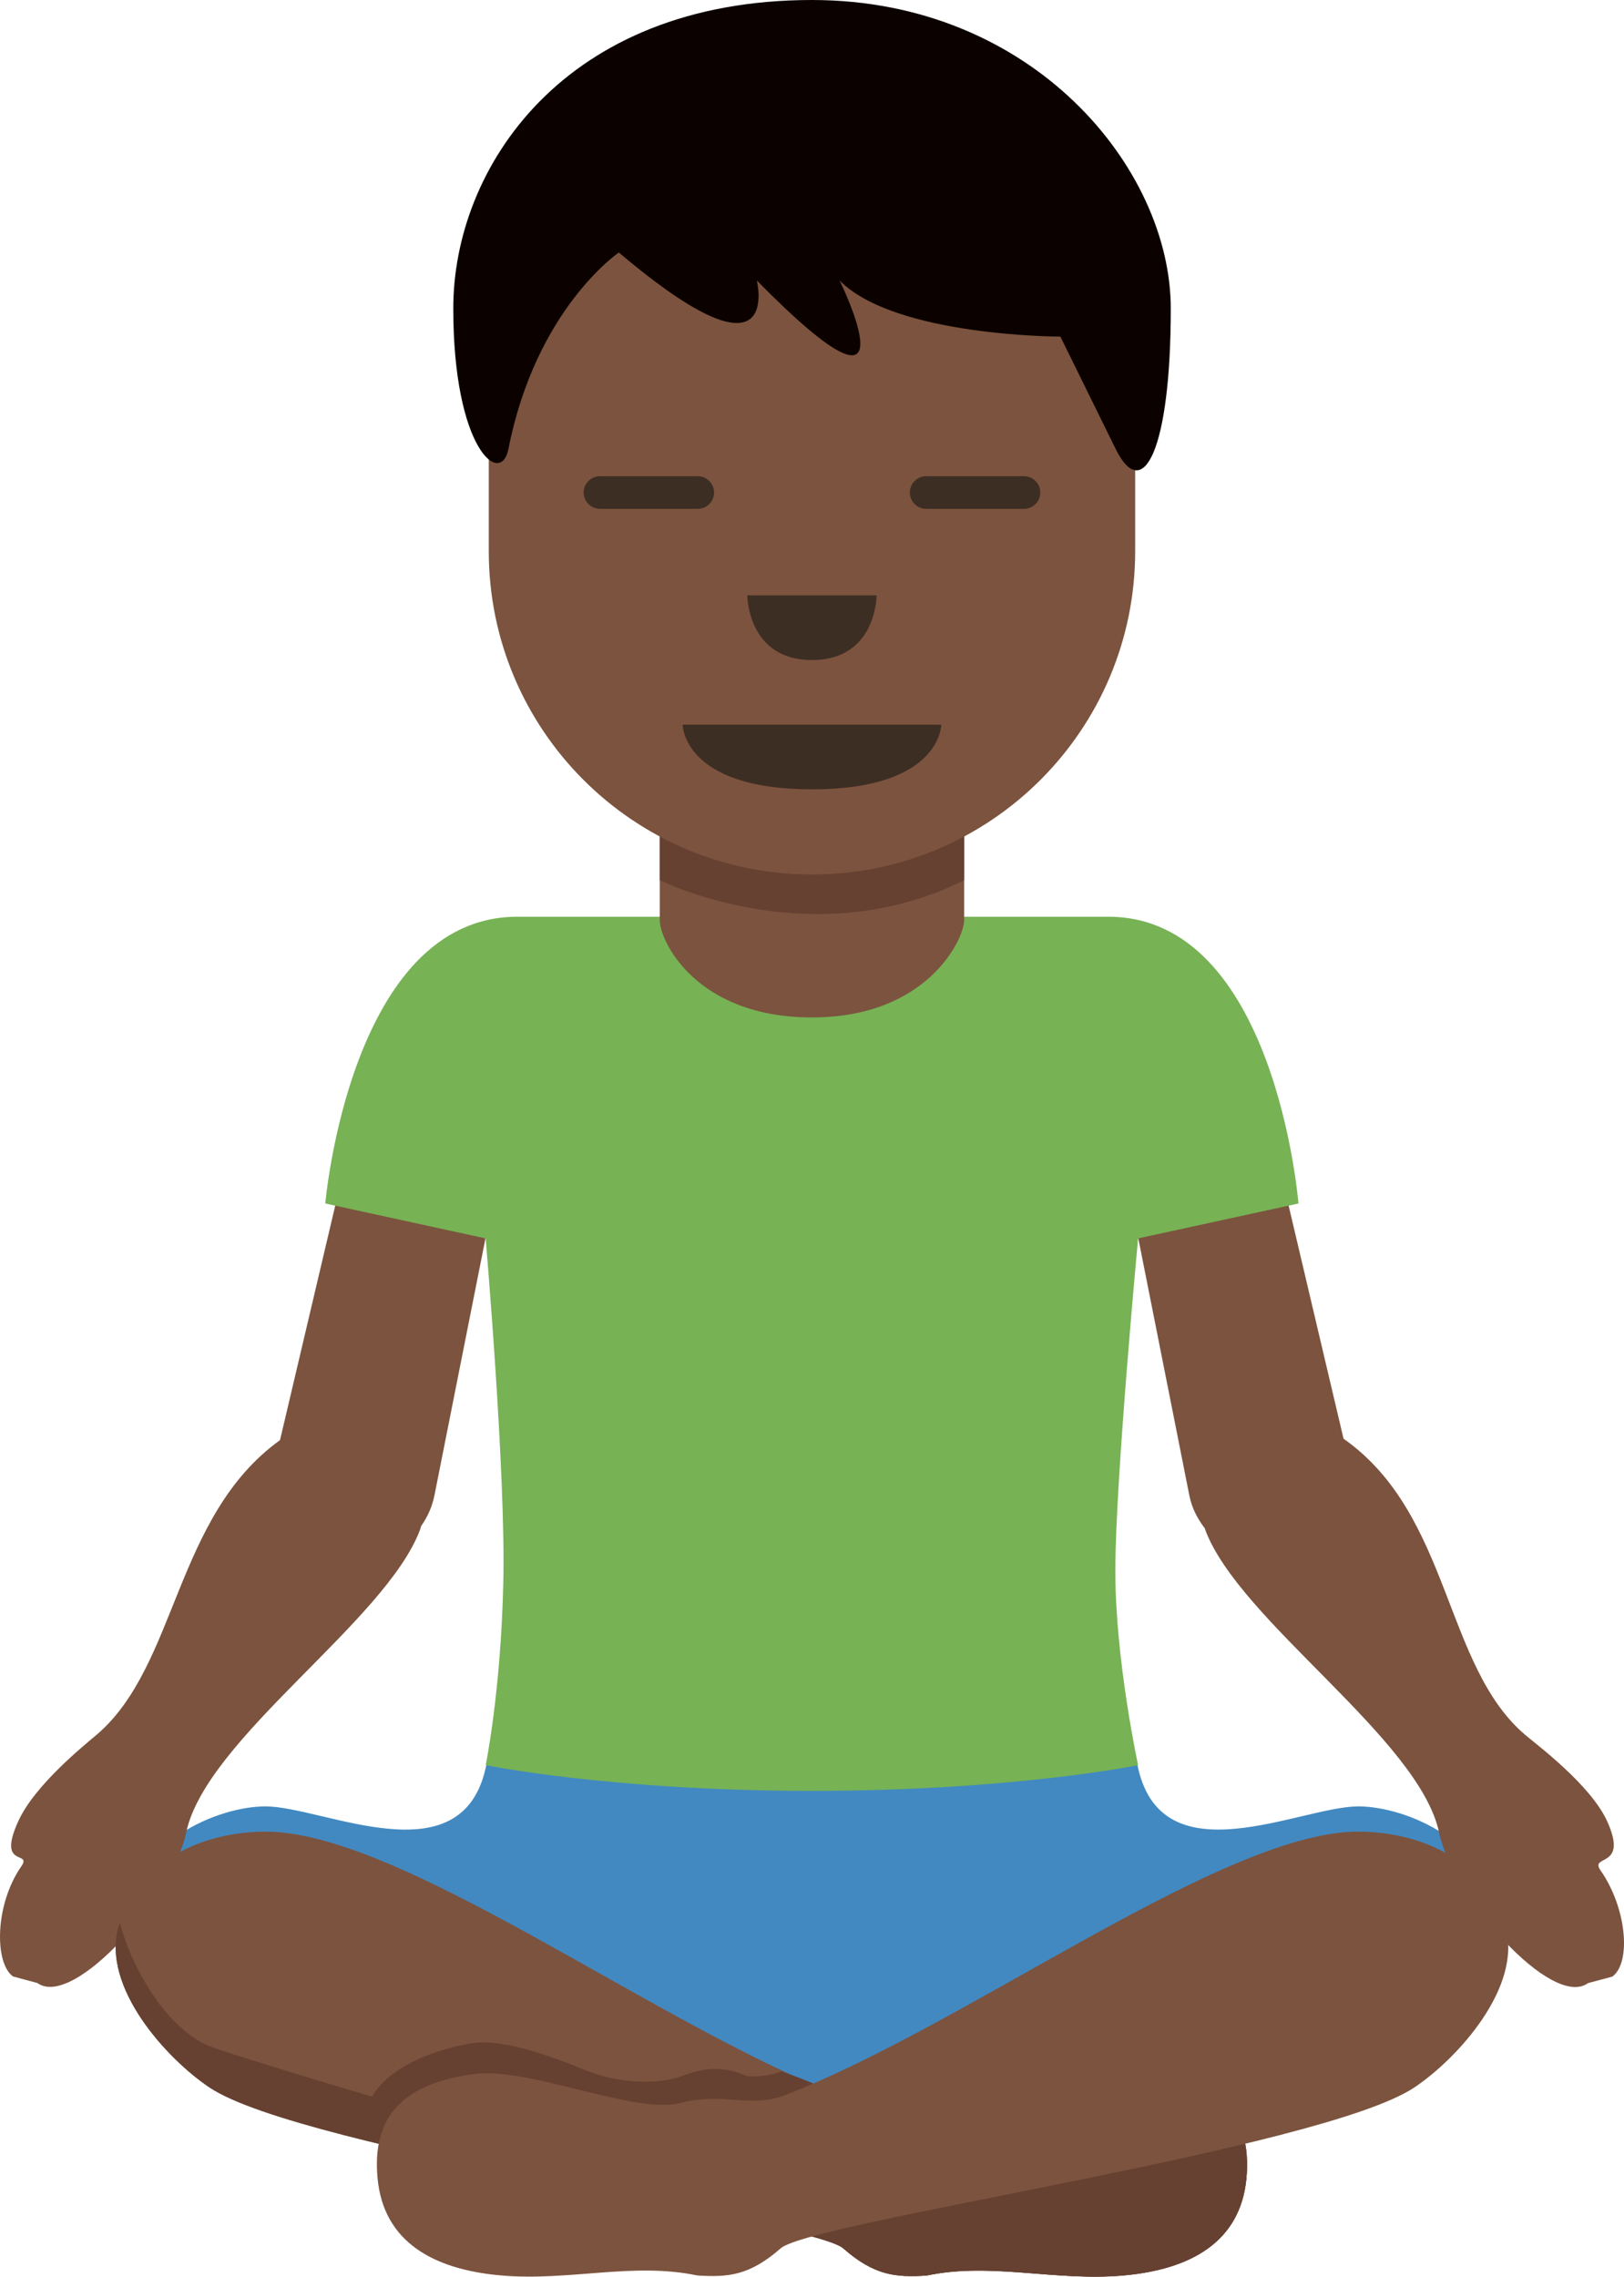 <?xml version="1.0" encoding="UTF-8" standalone="no"?>
<svg
   xmlns:dc="http://purl.org/dc/elements/1.1/"
   xmlns:cc="http://creativecommons.org/ns#"
   xmlns:rdf="http://www.w3.org/1999/02/22-rdf-syntax-ns#"
   xmlns:svg="http://www.w3.org/2000/svg"
   xmlns="http://www.w3.org/2000/svg"
   xmlns:sodipodi="http://sodipodi.sourceforge.net/DTD/sodipodi-0.dtd"
   xmlns:inkscape="http://www.inkscape.org/namespaces/inkscape"
   viewBox="0 0 24.893 34.886"
   id="svg2"
   version="1.1"
   inkscape:version="0.91 r13725"
   sodipodi:docname="1f9d8-1f3ff-200d-2642-fe0f.svg"
   width="24.893"
   height="34.886">
  <defs
     id="defs30" />
  <sodipodi:namedview
     pagecolor="#ffffff"
     bordercolor="#666666"
     borderopacity="1"
     objecttolerance="10"
     gridtolerance="10"
     guidetolerance="10"
     inkscape:pageopacity="0"
     inkscape:pageshadow="2"
     inkscape:window-width="640"
     inkscape:window-height="480"
     id="namedview28"
     showgrid="false"
     inkscape:zoom="6.5555556"
     inkscape:cx="12.445853"
     inkscape:cy="17.839136"
     inkscape:window-x="0"
     inkscape:window-y="0"
     inkscape:window-maximized="0"
     inkscape:current-layer="svg2" />
  <path
     d="m 23.078,29.61 c -0.178,-1.426 -1.568,-1.931 -2.257,-1.931 -0.884,0 -2.992,1.106 -3.375,-0.585 l -0.037,-0.183 -9.91,-0.012 -0.053,0.184 c -0.375,1.708 -2.492,0.596 -3.378,0.596 -0.689,0 -2.079,0.505 -2.257,1.931 0,0 6.765,2.437 10.635,2.437 3.873,0 10.632,-2.437 10.632,-2.437 z"
     id="path4"
     inkscape:connector-curvature="0"
     style="fill:#4289c1" />
  <path
     d="m 6.943,15.071 c -0.674,-0.134 -1.336,1.309 -1.47,1.983 l -1.181,5.013 c -1.619,1.166 -1.57,3.454 -2.808,4.512 -0.171,0.146 -0.949,0.766 -1.203,1.325 -0.336,0.738 0.22,0.444 0.045,0.695 -0.406,0.584 -0.414,1.478 -0.127,1.686 l 0.373,0.1 c 0.557,0.403 2.081,-1.336 2.281,-2.302 0.3,-1.443 3.075,-3.25 3.589,-4.653 0.006,-0.017 0.007,-0.029 0.013,-0.046 0.097,-0.138 0.169,-0.294 0.204,-0.469 l 1.266,-6.375 c 0.135,-0.674 -0.308,-1.335 -0.982,-1.469 z M 24.533,28.659 c -0.175,-0.251 0.437,-0.016 0.101,-0.754 -0.255,-0.56 -1.089,-1.179 -1.259,-1.325 -1.246,-1.064 -1.133,-3.377 -2.781,-4.535 l -1.176,-4.99 c -0.134,-0.674 -0.795,-2.117 -1.47,-1.983 -0.674,0.134 -1.116,0.795 -0.983,1.47 l 1.266,6.375 c 0.038,0.191 0.125,0.355 0.236,0.501 l 0.004,0.014 c 0.513,1.402 3.289,3.209 3.589,4.653 0.201,0.967 1.725,2.706 2.281,2.302 l 0.373,-0.1 c 0.29,-0.21 0.226,-1.044 -0.181,-1.628 z"
     id="path6"
     inkscape:connector-curvature="0"
     style="fill:#7c533e" />
  <path
     d="m 17.203,34.867 c -1.04,0.089 -2.02,-0.208 -3,0 -0.475,0.03 -0.802,0 -1.277,-0.416 -0.475,-0.416 -8.287,-1.515 -9.713,-2.465 -0.658,-0.439 -1.662,-1.54 -1.396,-2.465 0.263,-0.913 1.139,-1.429 2.198,-1.455 2.065,-0.051 6,2.941 8.851,4.04 0.518,0.2 0.948,-0.052 1.604,0.119 0.683,0.178 2.317,-0.555 3.149,-0.446 1.129,0.149 1.574,0.683 1.485,1.604 -0.094,0.974 -0.861,1.395 -1.901,1.484 z"
     id="path8"
     inkscape:connector-curvature="0"
     style="fill:#7c533e" />
  <path
     d="m 17.203,34.867 c -1.04,0.089 -2.02,-0.208 -3,0 -0.475,0.03 -0.802,0 -1.277,-0.416 -0.475,-0.416 0.889,-2.399 1.545,-2.228 0.683,0.178 2.317,-0.555 3.149,-0.446 1.129,0.149 1.574,0.683 1.485,1.604 -0.095,0.976 -0.862,1.397 -1.902,1.486 z M 5.642,32.253 c 0.238,-0.624 1.188,-0.891 1.634,-0.95 0.446,-0.059 1.188,0.208 1.693,0.416 0.505,0.208 1.118,0.234 1.504,0.085 0.386,-0.149 0.668,-0.124 0.958,0 0.078,0.033 0.423,0 0.546,-0.067 0,0 1.79,0.616 1.136,0.824 -0.653,0.208 -5.421,0.524 -6.074,0.524 -0.653,0 -1.397,-0.832 -1.397,-0.832 z"
     id="path10"
     inkscape:connector-curvature="0"
     style="fill:#664131" />
  <path
     d="m 1.817,29.521 c 0.006,-0.02 0.016,-0.037 0.022,-0.056 0.201,0.762 0.76,1.66 1.401,1.898 0.802,0.297 7.247,2.198 8.049,2.287 0.802,0.089 1.99,0.208 2.228,0.386 0.238,0.178 0.861,0.238 1.366,0.119 0.505,-0.119 1.782,0.356 2.436,0.208 0.653,-0.148 1.604,-0.445 1.782,-1.247 0.003,-0.015 0.007,-0.022 0.011,-0.034 0.004,0.096 0.003,0.195 -0.007,0.302 -0.094,0.975 -0.861,1.396 -1.901,1.485 -1.04,0.089 -2.02,-0.208 -3,0 -0.475,0.03 -0.802,0 -1.277,-0.416 -0.475,-0.416 -8.287,-1.515 -9.713,-2.465 -0.659,-0.441 -1.663,-1.543 -1.397,-2.467 z"
     id="path12"
     inkscape:connector-curvature="0"
     style="fill:#664131" />
  <path
     d="m 7.689,34.867 c 1.04,0.089 2.02,-0.208 3,0 0.475,0.03 0.802,0 1.277,-0.416 0.475,-0.416 8.287,-1.515 9.713,-2.465 0.658,-0.439 1.662,-1.54 1.396,-2.465 -0.263,-0.913 -1.139,-1.429 -2.198,-1.455 -2.065,-0.051 -6,2.941 -8.851,4.04 -0.518,0.2 -0.948,-0.052 -1.604,0.119 -0.683,0.178 -2.317,-0.555 -3.149,-0.446 -1.129,0.149 -1.574,0.683 -1.485,1.604 0.094,0.974 0.861,1.395 1.901,1.484 z"
     id="path14"
     inkscape:connector-curvature="0"
     style="fill:#7c533e" />
  <path
     d="m 16.989,14.047 -9.06,0 c -2.562,0 -2.943,4.394 -2.943,4.394 l 2.458,0.535 c 0,0 0.31,3.589 0.271,5.27 -0.038,1.682 -0.27,2.801 -0.27,2.801 0,0 1.912,0.394 5,0.394 3.088,0 5,-0.394 5,-0.394 0,0 -0.349,-1.606 -0.349,-2.978 0,-1.372 0.349,-5.093 0.349,-5.093 l 2.458,-0.535 c 0,0 -0.352,-4.394 -2.914,-4.394 z"
     id="path16"
     inkscape:connector-curvature="0"
     style="fill:#77b255" />
  <path
     d="m 10.113,9.436 0,4.666 c 0,0.312 0.553,1.488 2.333,1.488 1.781,0 2.333,-1.214 2.333,-1.488 l 0,-4.666 -4.666,0 z"
     id="path18"
     inkscape:connector-curvature="0"
     style="fill:#7c533e" />
  <path
     d="m 14.779,8.821 -4.666,0.022 0,4.644 c 0,0 2.333,1.167 4.666,0 l 0,-4.666 z"
     id="path20"
     inkscape:connector-curvature="0"
     style="fill:#664131" />
  <path
     d="m 17.4,3.013 -9.908,0 0,5.433 c 0,2.737 2.218,4.954 4.954,4.954 2.736,0 4.954,-2.217 4.954,-4.954 l 0,-5.433 z"
     id="path22"
     inkscape:connector-curvature="0"
     style="fill:#7c533e" />
  <path
     d="m 14.428,11.104 -3.964,0 c 0,0 0,0.991 1.982,0.991 1.982,0 1.982,-0.991 1.982,-0.991 z m -3.732,-3.307 -1.5,0 c -0.137,0 -0.25,-0.113 -0.25,-0.25 0,-0.137 0.113,-0.25 0.25,-0.25 l 1.5,0 c 0.138,0 0.25,0.113 0.25,0.25 0,0.137 -0.112,0.25 -0.25,0.25 z m 5,0 -1.5,0 c -0.138,0 -0.25,-0.113 -0.25,-0.25 0,-0.137 0.112,-0.25 0.25,-0.25 l 1.5,0 c 0.138,0 0.25,0.113 0.25,0.25 0,0.137 -0.112,0.25 -0.25,0.25 z m -4.241,1.326 1.982,0 c 0,0 0,0.991 -0.991,0.991 -0.991,0 -0.991,-0.991 -0.991,-0.991 z"
     id="path24"
     inkscape:connector-curvature="0"
     style="fill:#3d2e24" />
  <path
     d="m 12.446,0 c 3.385,0 5.5,2.579 5.5,4.728 0,2.149 -0.423,3.009 -0.846,2.149 l -0.846,-1.719 c 0,0 -2.538,0 -3.384,-0.86 0,0 1.269,2.579 -1.269,0 0,0 0.423,1.72 -2.115,-0.429 0,0 -1.269,0.86 -1.692,3.008 -0.117,0.597 -0.846,0 -0.846,-2.149 C 6.946,2.579 8.638,0 12.446,0"
     id="path26"
     inkscape:connector-curvature="0"
     style="fill:#0b0200" />
</svg>
